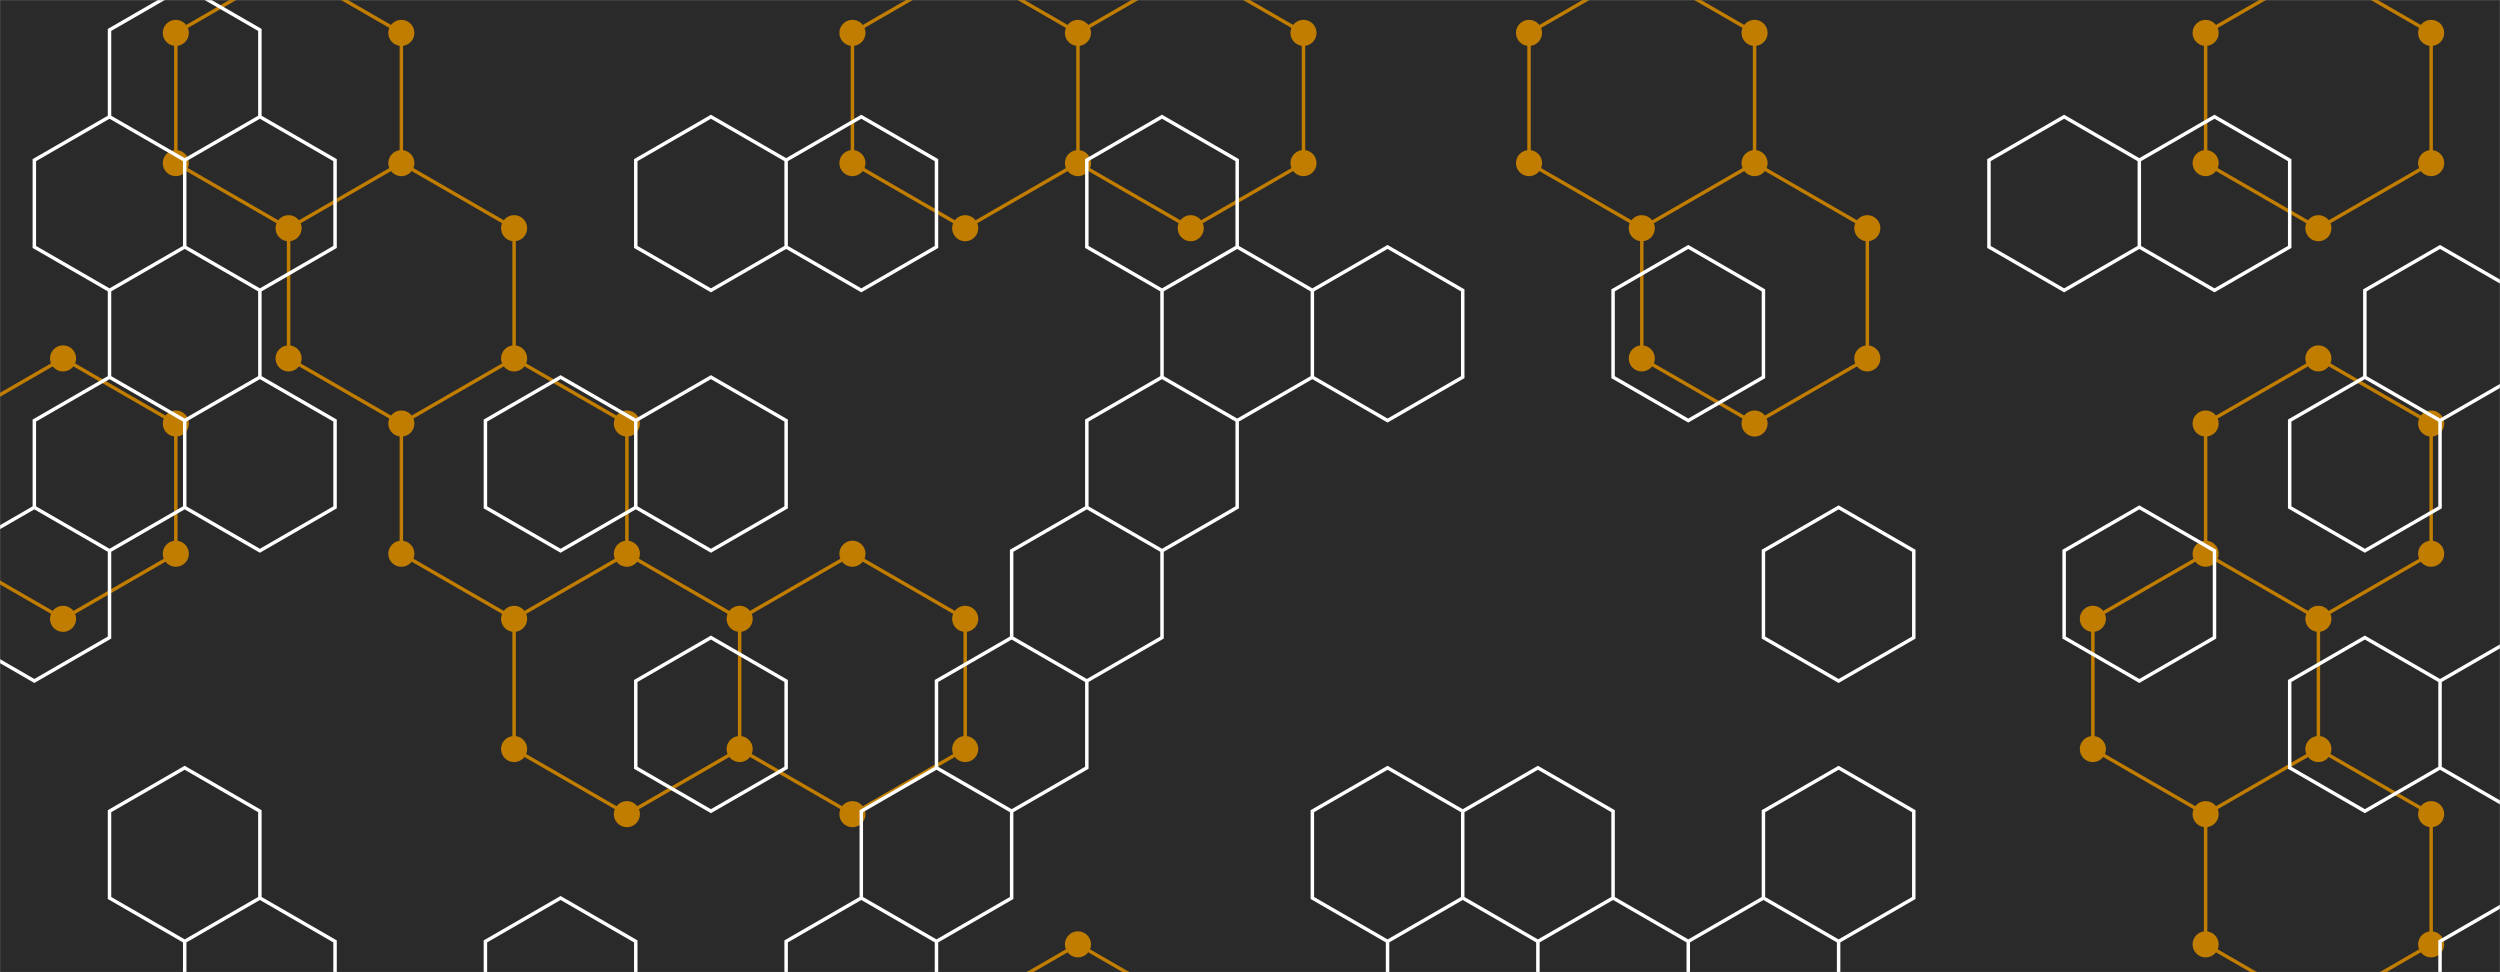 <svg xmlns="http://www.w3.org/2000/svg" version="1.1" xmlns:xlink="http://www.w3.org/1999/xlink" xmlns:svgjs="http://svgjs.com/svgjs" width="1440" height="560" preserveAspectRatio="none" viewBox="0 0 1440 560"><rect x="0" y="0" width="1440" height="560" fill="#808080" stroke="none"/><g mask="url(&quot;#SvgjsMask1012&quot;)" fill="none"><rect width="1440" height="560" x="0" y="0" fill="rgba(42, 42, 42, 1)"></rect><path d="M36.32 206.45L101.27 243.95L101.27 318.95L36.32 356.45L-28.63 318.95L-28.63 243.95zM166.23 -18.55L231.18 18.95L231.18 93.95L166.23 131.45L101.27 93.95L101.27 18.95zM231.18 93.95L296.13 131.45L296.13 206.45L231.18 243.95L166.23 206.45L166.23 131.45zM296.13 206.45L361.09 243.95L361.09 318.95L296.13 356.45L231.18 318.95L231.18 243.95zM361.09 318.95L426.04 356.45L426.04 431.45L361.09 468.95L296.13 431.45L296.13 356.45zM491 318.95L555.95 356.45L555.95 431.45L491 468.95L426.04 431.45L426.04 356.45zM555.95 -18.55L620.9 18.95L620.9 93.95L555.95 131.45L491 93.95L491 18.95zM620.9 543.95L685.86 581.45L685.86 656.45L620.9 693.95L555.95 656.45L555.95 581.45zM685.86 -18.55L750.81 18.95L750.81 93.95L685.86 131.45L620.9 93.95L620.9 18.95zM945.67 -18.55L1010.63 18.95L1010.63 93.95L945.67 131.45L880.72 93.95L880.72 18.95zM1010.63 93.95L1075.58 131.45L1075.58 206.45L1010.63 243.95L945.67 206.45L945.67 131.45zM1270.44 318.95L1335.39 356.45L1335.39 431.45L1270.44 468.95L1205.49 431.45L1205.49 356.45zM1335.39 -18.55L1400.35 18.95L1400.35 93.95L1335.39 131.45L1270.44 93.95L1270.44 18.95zM1335.39 206.45L1400.35 243.95L1400.35 318.95L1335.39 356.45L1270.44 318.95L1270.44 243.95zM1335.39 431.45L1400.35 468.95L1400.35 543.95L1335.39 581.45L1270.44 543.95L1270.44 468.95zM1530.26 93.95L1595.21 131.45L1595.21 206.45L1530.26 243.95L1465.3 206.45L1465.3 131.45z" stroke="rgba(192, 125, 0, 1)" stroke-width="2"></path><path d="M28.82 206.45 a7.5 7.5 0 1 0 15 0 a7.5 7.5 0 1 0 -15 0zM93.77 243.95 a7.5 7.5 0 1 0 15 0 a7.5 7.5 0 1 0 -15 0zM93.77 318.95 a7.5 7.5 0 1 0 15 0 a7.5 7.5 0 1 0 -15 0zM28.82 356.45 a7.5 7.5 0 1 0 15 0 a7.5 7.5 0 1 0 -15 0zM-36.13 318.95 a7.5 7.5 0 1 0 15 0 a7.5 7.5 0 1 0 -15 0zM-36.13 243.95 a7.5 7.5 0 1 0 15 0 a7.5 7.5 0 1 0 -15 0zM158.73 -18.55 a7.5 7.5 0 1 0 15 0 a7.5 7.5 0 1 0 -15 0zM223.68 18.95 a7.5 7.5 0 1 0 15 0 a7.5 7.5 0 1 0 -15 0zM223.68 93.95 a7.5 7.5 0 1 0 15 0 a7.5 7.5 0 1 0 -15 0zM158.73 131.45 a7.5 7.5 0 1 0 15 0 a7.5 7.5 0 1 0 -15 0zM93.77 93.95 a7.5 7.5 0 1 0 15 0 a7.5 7.5 0 1 0 -15 0zM93.77 18.95 a7.5 7.5 0 1 0 15 0 a7.5 7.5 0 1 0 -15 0zM288.63 131.45 a7.5 7.5 0 1 0 15 0 a7.5 7.5 0 1 0 -15 0zM288.63 206.45 a7.5 7.5 0 1 0 15 0 a7.5 7.5 0 1 0 -15 0zM223.68 243.95 a7.5 7.5 0 1 0 15 0 a7.5 7.5 0 1 0 -15 0zM158.73 206.45 a7.5 7.5 0 1 0 15 0 a7.5 7.5 0 1 0 -15 0zM353.59 243.95 a7.5 7.5 0 1 0 15 0 a7.5 7.5 0 1 0 -15 0zM353.59 318.95 a7.5 7.5 0 1 0 15 0 a7.5 7.5 0 1 0 -15 0zM288.63 356.45 a7.5 7.5 0 1 0 15 0 a7.5 7.5 0 1 0 -15 0zM223.68 318.95 a7.5 7.5 0 1 0 15 0 a7.5 7.5 0 1 0 -15 0zM418.54 356.45 a7.5 7.5 0 1 0 15 0 a7.5 7.5 0 1 0 -15 0zM418.54 431.45 a7.5 7.5 0 1 0 15 0 a7.5 7.5 0 1 0 -15 0zM353.59 468.95 a7.5 7.5 0 1 0 15 0 a7.5 7.5 0 1 0 -15 0zM288.63 431.45 a7.5 7.5 0 1 0 15 0 a7.5 7.5 0 1 0 -15 0zM483.5 318.95 a7.5 7.5 0 1 0 15 0 a7.5 7.5 0 1 0 -15 0zM548.45 356.45 a7.5 7.5 0 1 0 15 0 a7.5 7.5 0 1 0 -15 0zM548.45 431.45 a7.5 7.5 0 1 0 15 0 a7.5 7.5 0 1 0 -15 0zM483.5 468.95 a7.5 7.5 0 1 0 15 0 a7.5 7.5 0 1 0 -15 0zM548.45 -18.55 a7.5 7.5 0 1 0 15 0 a7.5 7.5 0 1 0 -15 0zM613.4 18.95 a7.5 7.5 0 1 0 15 0 a7.5 7.5 0 1 0 -15 0zM613.4 93.95 a7.5 7.5 0 1 0 15 0 a7.5 7.5 0 1 0 -15 0zM548.45 131.45 a7.5 7.5 0 1 0 15 0 a7.5 7.5 0 1 0 -15 0zM483.5 93.95 a7.5 7.5 0 1 0 15 0 a7.5 7.5 0 1 0 -15 0zM483.5 18.95 a7.5 7.5 0 1 0 15 0 a7.5 7.5 0 1 0 -15 0zM613.4 543.95 a7.5 7.5 0 1 0 15 0 a7.5 7.5 0 1 0 -15 0zM678.36 581.45 a7.5 7.5 0 1 0 15 0 a7.5 7.5 0 1 0 -15 0zM678.36 656.45 a7.5 7.5 0 1 0 15 0 a7.5 7.5 0 1 0 -15 0zM613.4 693.95 a7.5 7.5 0 1 0 15 0 a7.5 7.5 0 1 0 -15 0zM548.45 656.45 a7.5 7.5 0 1 0 15 0 a7.5 7.5 0 1 0 -15 0zM548.45 581.45 a7.5 7.5 0 1 0 15 0 a7.5 7.5 0 1 0 -15 0zM678.36 -18.55 a7.5 7.5 0 1 0 15 0 a7.5 7.5 0 1 0 -15 0zM743.31 18.95 a7.5 7.5 0 1 0 15 0 a7.5 7.5 0 1 0 -15 0zM743.31 93.95 a7.5 7.5 0 1 0 15 0 a7.5 7.5 0 1 0 -15 0zM678.36 131.45 a7.5 7.5 0 1 0 15 0 a7.5 7.5 0 1 0 -15 0zM938.17 -18.55 a7.5 7.5 0 1 0 15 0 a7.5 7.5 0 1 0 -15 0zM1003.13 18.95 a7.5 7.5 0 1 0 15 0 a7.5 7.5 0 1 0 -15 0zM1003.13 93.95 a7.5 7.5 0 1 0 15 0 a7.5 7.5 0 1 0 -15 0zM938.17 131.45 a7.5 7.5 0 1 0 15 0 a7.5 7.5 0 1 0 -15 0zM873.22 93.95 a7.5 7.5 0 1 0 15 0 a7.5 7.5 0 1 0 -15 0zM873.22 18.95 a7.5 7.5 0 1 0 15 0 a7.5 7.5 0 1 0 -15 0zM1068.08 131.45 a7.5 7.5 0 1 0 15 0 a7.5 7.5 0 1 0 -15 0zM1068.08 206.45 a7.5 7.5 0 1 0 15 0 a7.5 7.5 0 1 0 -15 0zM1003.13 243.95 a7.5 7.5 0 1 0 15 0 a7.5 7.5 0 1 0 -15 0zM938.17 206.45 a7.5 7.5 0 1 0 15 0 a7.5 7.5 0 1 0 -15 0zM1262.94 318.95 a7.5 7.5 0 1 0 15 0 a7.5 7.5 0 1 0 -15 0zM1327.89 356.45 a7.5 7.5 0 1 0 15 0 a7.5 7.5 0 1 0 -15 0zM1327.89 431.45 a7.5 7.5 0 1 0 15 0 a7.5 7.5 0 1 0 -15 0zM1262.94 468.95 a7.5 7.5 0 1 0 15 0 a7.5 7.5 0 1 0 -15 0zM1197.99 431.45 a7.5 7.5 0 1 0 15 0 a7.5 7.5 0 1 0 -15 0zM1197.99 356.45 a7.5 7.5 0 1 0 15 0 a7.5 7.5 0 1 0 -15 0zM1327.89 -18.55 a7.5 7.5 0 1 0 15 0 a7.5 7.5 0 1 0 -15 0zM1392.85 18.95 a7.5 7.5 0 1 0 15 0 a7.5 7.5 0 1 0 -15 0zM1392.85 93.95 a7.5 7.5 0 1 0 15 0 a7.5 7.5 0 1 0 -15 0zM1327.89 131.45 a7.5 7.5 0 1 0 15 0 a7.5 7.5 0 1 0 -15 0zM1262.94 93.95 a7.5 7.5 0 1 0 15 0 a7.5 7.5 0 1 0 -15 0zM1262.94 18.95 a7.5 7.5 0 1 0 15 0 a7.5 7.5 0 1 0 -15 0zM1327.89 206.45 a7.5 7.5 0 1 0 15 0 a7.5 7.5 0 1 0 -15 0zM1392.85 243.95 a7.5 7.5 0 1 0 15 0 a7.5 7.5 0 1 0 -15 0zM1392.85 318.95 a7.5 7.5 0 1 0 15 0 a7.5 7.5 0 1 0 -15 0zM1262.94 243.95 a7.5 7.5 0 1 0 15 0 a7.5 7.5 0 1 0 -15 0zM1392.85 468.95 a7.5 7.5 0 1 0 15 0 a7.5 7.5 0 1 0 -15 0zM1392.85 543.95 a7.5 7.5 0 1 0 15 0 a7.5 7.5 0 1 0 -15 0zM1327.89 581.45 a7.5 7.5 0 1 0 15 0 a7.5 7.5 0 1 0 -15 0zM1262.94 543.95 a7.5 7.5 0 1 0 15 0 a7.5 7.5 0 1 0 -15 0zM1522.76 93.95 a7.5 7.5 0 1 0 15 0 a7.5 7.5 0 1 0 -15 0zM1587.71 131.45 a7.5 7.5 0 1 0 15 0 a7.5 7.5 0 1 0 -15 0zM1587.71 206.45 a7.5 7.5 0 1 0 15 0 a7.5 7.5 0 1 0 -15 0zM1522.76 243.95 a7.5 7.5 0 1 0 15 0 a7.5 7.5 0 1 0 -15 0zM1457.8 206.45 a7.5 7.5 0 1 0 15 0 a7.5 7.5 0 1 0 -15 0zM1457.8 131.45 a7.5 7.5 0 1 0 15 0 a7.5 7.5 0 1 0 -15 0z" fill="rgba(192, 125, 0, 1)"></path><path d="M63.08 67.24L106.39 92.24L106.39 142.24L63.08 167.24L19.78 142.24L19.78 92.24zM63.08 217.24L106.39 242.24L106.39 292.24L63.08 317.24L19.78 292.24L19.78 242.24zM19.78 292.24L63.08 317.24L63.08 367.24L19.78 392.24L-23.52 367.24L-23.52 317.24zM106.39 -7.76L149.69 17.24L149.69 67.24L106.39 92.24L63.08 67.24L63.08 17.24zM149.69 67.24L192.99 92.24L192.99 142.24L149.69 167.24L106.39 142.24L106.39 92.24zM106.39 142.24L149.69 167.24L149.69 217.24L106.39 242.24L63.08 217.24L63.08 167.24zM149.69 217.24L192.99 242.24L192.99 292.24L149.69 317.24L106.39 292.24L106.39 242.24zM106.39 442.24L149.69 467.24L149.69 517.24L106.39 542.24L63.08 517.24L63.08 467.24zM149.69 517.24L192.99 542.24L192.99 592.24L149.69 617.24L106.39 592.24L106.39 542.24zM322.9 217.24L366.2 242.24L366.2 292.24L322.9 317.24L279.6 292.24L279.6 242.24zM322.9 517.24L366.2 542.24L366.2 592.24L322.9 617.24L279.6 592.24L279.6 542.24zM409.5 67.24L452.81 92.24L452.81 142.24L409.5 167.24L366.2 142.24L366.2 92.24zM409.5 217.24L452.81 242.24L452.81 292.24L409.5 317.24L366.2 292.24L366.2 242.24zM409.5 367.24L452.81 392.24L452.81 442.24L409.5 467.24L366.2 442.24L366.2 392.24zM496.11 67.24L539.41 92.24L539.41 142.24L496.11 167.24L452.81 142.24L452.81 92.24zM496.11 517.24L539.41 542.24L539.41 592.24L496.11 617.24L452.81 592.24L452.81 542.24zM582.71 367.24L626.01 392.24L626.01 442.24L582.71 467.24L539.41 442.24L539.41 392.24zM539.41 442.24L582.71 467.24L582.71 517.24L539.41 542.24L496.11 517.24L496.11 467.24zM669.32 67.24L712.62 92.24L712.62 142.24L669.32 167.24L626.01 142.24L626.01 92.24zM669.32 217.24L712.62 242.24L712.62 292.24L669.32 317.24L626.01 292.24L626.01 242.24zM626.01 292.24L669.32 317.24L669.32 367.24L626.01 392.24L582.71 367.24L582.71 317.24zM712.62 142.24L755.92 167.24L755.92 217.24L712.62 242.24L669.32 217.24L669.32 167.24zM799.23 142.24L842.53 167.24L842.53 217.24L799.23 242.24L755.92 217.24L755.92 167.24zM799.23 442.24L842.53 467.24L842.53 517.24L799.23 542.24L755.92 517.24L755.92 467.24zM842.53 517.24L885.83 542.24L885.83 592.24L842.53 617.24L799.23 592.24L799.23 542.24zM885.83 442.24L929.13 467.24L929.13 517.24L885.83 542.24L842.53 517.24L842.53 467.24zM929.13 517.24L972.44 542.24L972.44 592.24L929.13 617.24L885.83 592.24L885.83 542.24zM972.44 142.24L1015.74 167.24L1015.74 217.24L972.44 242.24L929.13 217.24L929.13 167.24zM1015.74 517.24L1059.04 542.24L1059.04 592.24L1015.74 617.24L972.44 592.24L972.44 542.24zM1059.04 292.24L1102.34 317.24L1102.34 367.24L1059.04 392.24L1015.74 367.24L1015.74 317.24zM1059.04 442.24L1102.34 467.24L1102.34 517.24L1059.04 542.24L1015.74 517.24L1015.74 467.24zM1188.95 67.24L1232.25 92.24L1232.25 142.24L1188.95 167.24L1145.64 142.24L1145.64 92.24zM1275.55 67.24L1318.86 92.24L1318.86 142.24L1275.55 167.24L1232.25 142.24L1232.25 92.24zM1232.25 292.24L1275.55 317.24L1275.55 367.24L1232.25 392.24L1188.95 367.24L1188.95 317.24zM1362.16 217.24L1405.46 242.24L1405.46 292.24L1362.16 317.24L1318.86 292.24L1318.86 242.24zM1362.16 367.24L1405.46 392.24L1405.46 442.24L1362.16 467.24L1318.86 442.24L1318.86 392.24zM1405.46 142.24L1448.76 167.24L1448.76 217.24L1405.46 242.24L1362.16 217.24L1362.16 167.24zM1448.76 367.24L1492.07 392.24L1492.07 442.24L1448.76 467.24L1405.46 442.24L1405.46 392.24zM1448.76 517.24L1492.07 542.24L1492.07 592.24L1448.76 617.24L1405.46 592.24L1405.46 542.24z" stroke="rgba(255, 255, 255, 1)" stroke-width="2"></path></g><defs><mask id="SvgjsMask1012"><rect width="1440" height="560" fill="#ffffff"></rect></mask></defs></svg>